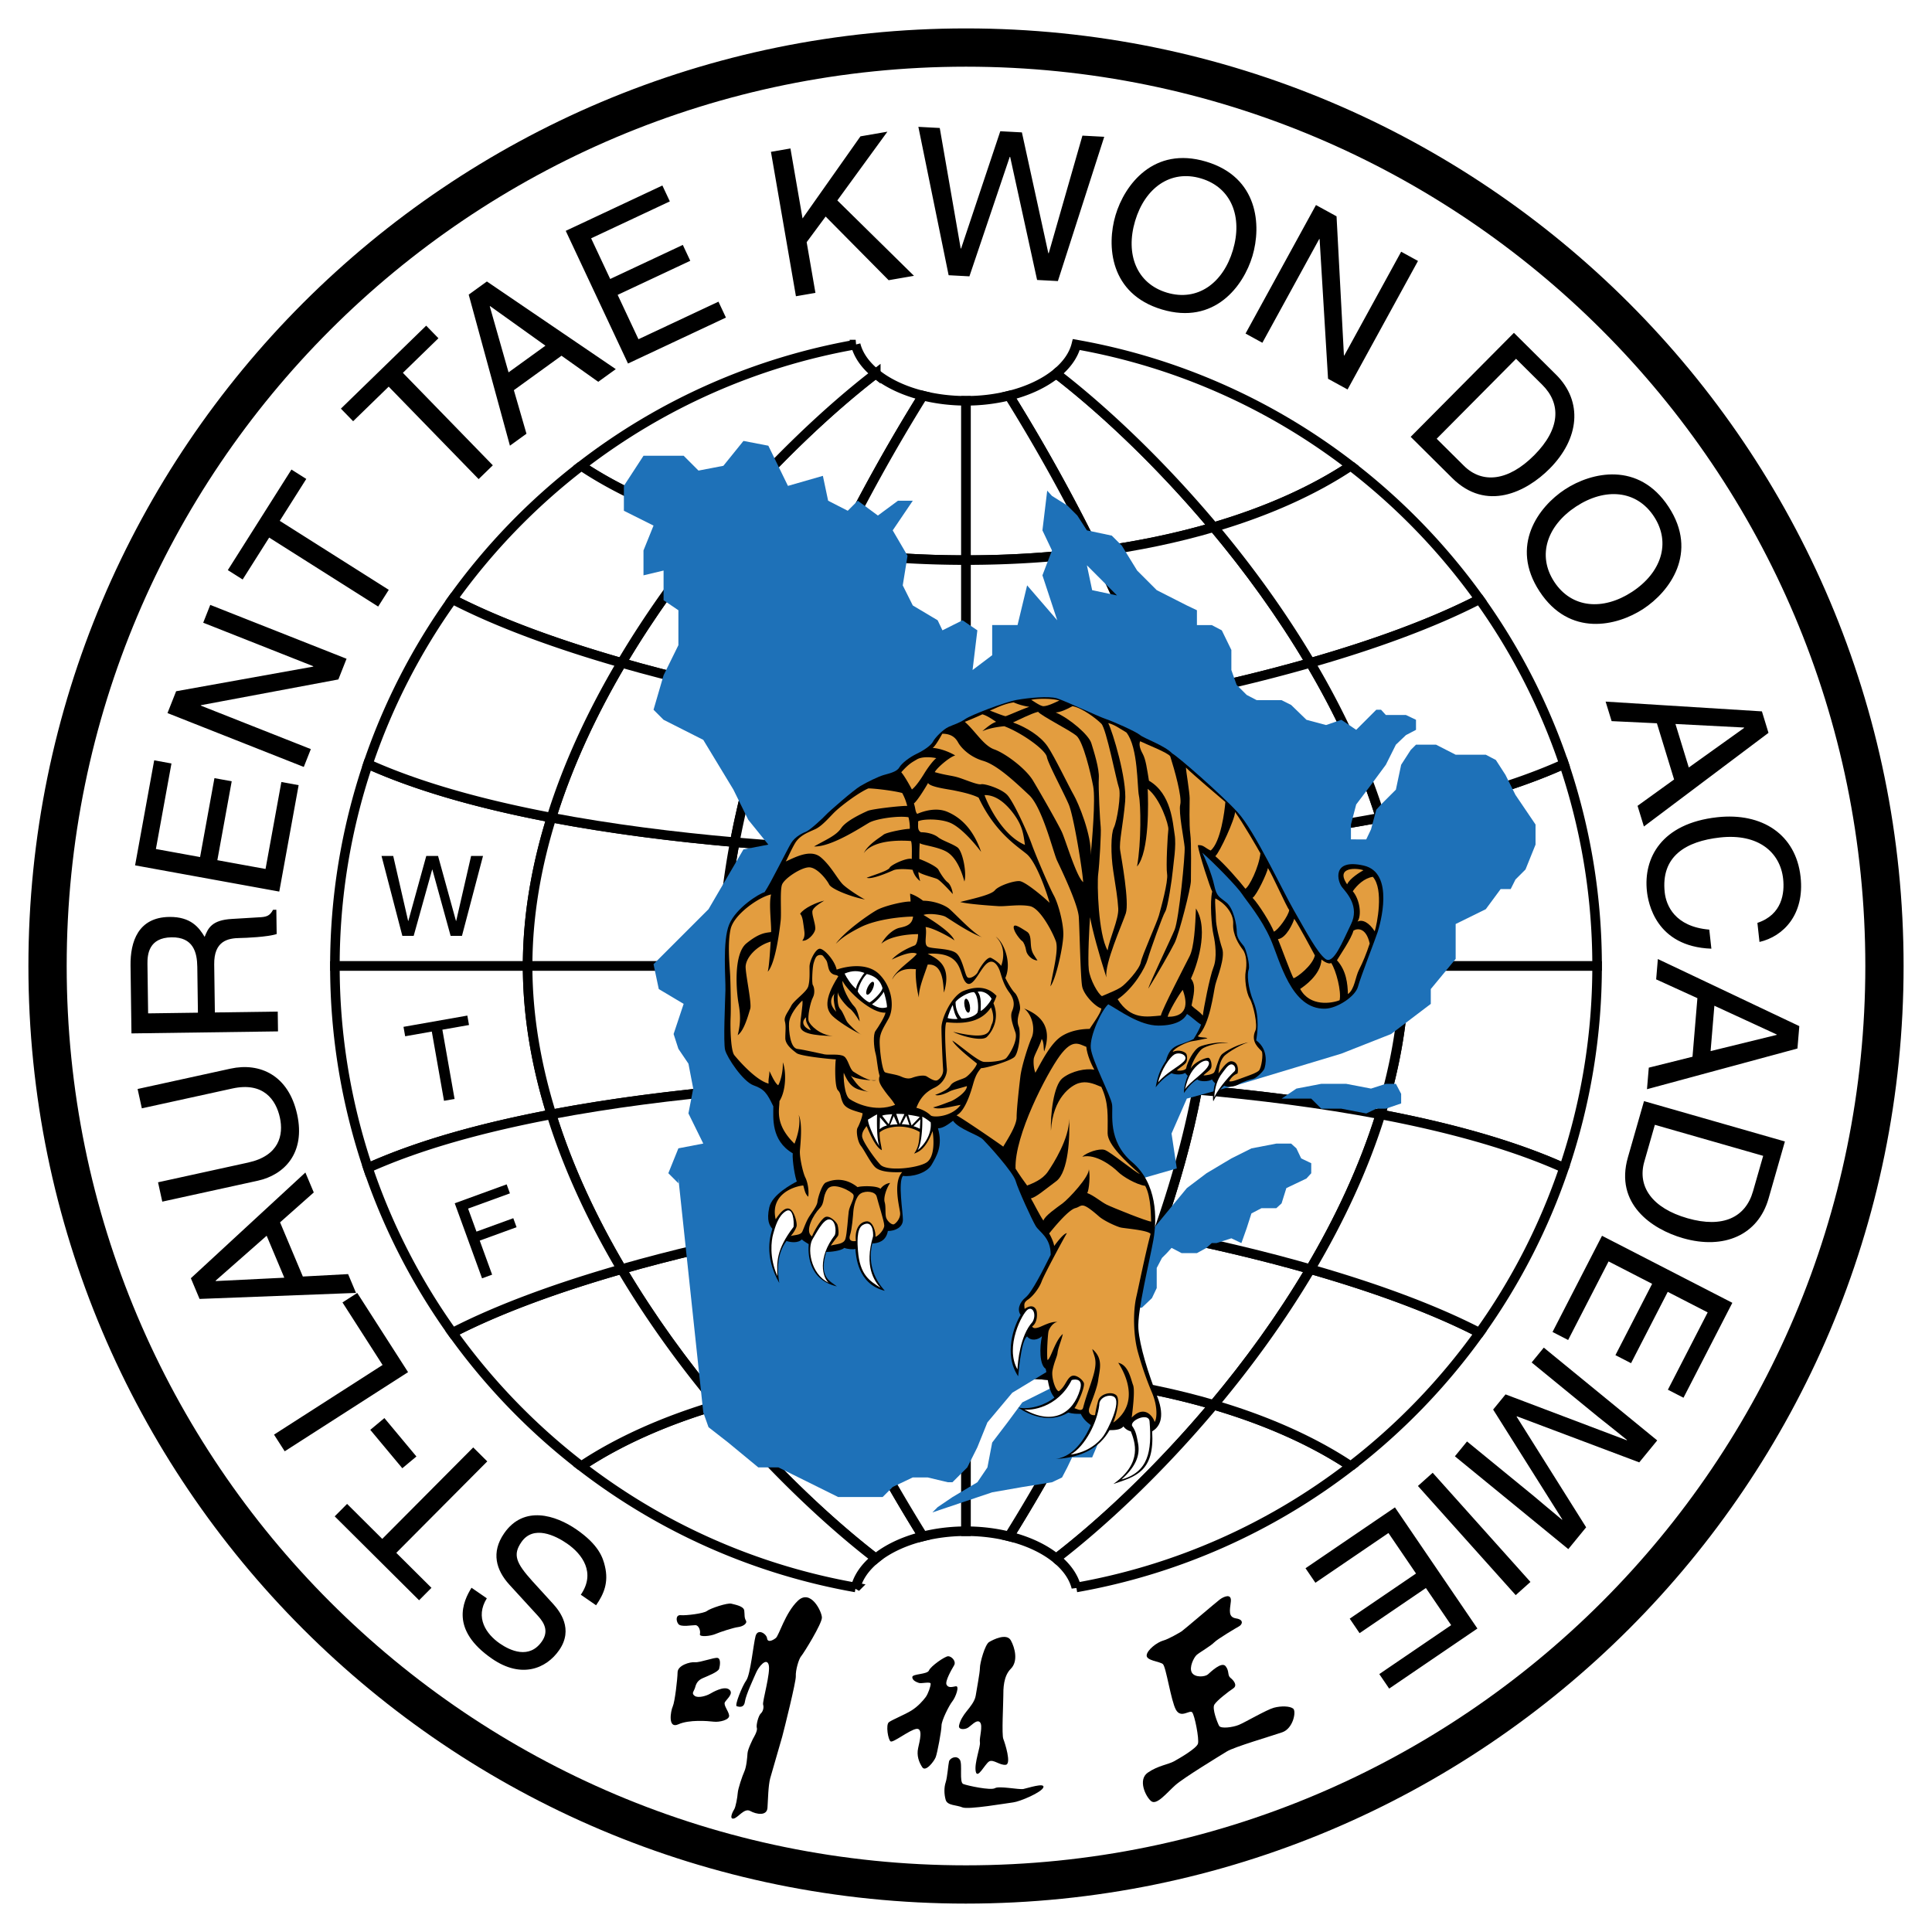 <svg xmlns="http://www.w3.org/2000/svg" width="2500" height="2500" viewBox="0 0 192.756 192.756"><path fill-rule="evenodd" clip-rule="evenodd" fill="#fff" d="M0 0h192.756v192.756H0V0z"/><path d="M96.378 186.104c49.554 0 89.726-40.172 89.726-89.726 0-49.553-40.172-89.725-89.726-89.725-49.553 0-89.725 40.172-89.725 89.725 0 49.554 40.172 89.726 89.725 89.726zm0 3.818c-51.662 0-93.543-41.882-93.543-93.544S44.717 2.835 96.378 2.835c51.661 0 93.544 41.881 93.544 93.543 0 51.662-41.883 93.544-93.544 93.544z"/><path d="M48.57 159.464c-1.2 1.918-.063 3.569 1.294 4.506 1.022.706 2.945 1.612 4.206-.214.706-1.023.216-1.855-.372-2.509l-2.892-3.159c-1.304-1.444-1.83-3.192-.511-5.104 1.966-2.849 5.158-1.809 7.22-.387 2.229 1.539 2.638 2.811 2.839 3.667.386 1.627-.107 2.772-.882 3.895l-1.525-1.052c1.504-2.18.167-4.043-1.375-5.106-1.173-.81-3.359-1.873-4.551-.147-.868 1.258-.559 2.064 1.095 3.898l2.07 2.271c.661.728 2.055 2.507.609 4.603-1.295 1.877-3.792 2.876-6.708.863-4.207-2.903-2.891-5.706-2.044-7.077l1.527 1.052zM41.812 159.659l-8.418-8.372 1.235-1.242 3.509 3.49 9.075-9.125 1.401 1.393-9.076 9.125 3.509 3.49-1.235 1.241zM38.351 141.482l3.195 3.831-1.407 1.174-3.196-3.831 1.408-1.174zM38.171 136.184l-4.002-6.24 1.474-.945 5.069 7.901-12.306 7.896-1.067-1.663 10.832-6.949zM28.364 127.476l-6.839.336-.016-.037 5.095-4.484 1.76 4.185zm-.422-5.522l3.363-2.983-.837-1.989-11.426 10.548.868 2.064 15.61-.599-.79-1.878-4.515.242-2.273-5.405zM13.728 108.649l9.27-2.03c2.924-.641 5.792.648 6.65 4.567.841 3.84-1.264 6.03-3.93 6.614l-9.528 2.088-.423-1.93 8.991-1.97c3.103-.68 3.545-2.757 3.166-4.487-.388-1.771-1.639-3.581-4.742-2.901l-9.031 1.979-.423-1.93zM14.778 101.104l-.067-4.928c-.014-.977.147-2.629 2.407-2.66 2.158-.03 2.546 1.492 2.566 2.938l.063 4.582-4.969.068zm6.659-.091l-.066-4.785c-.032-2.362 1.369-2.626 2.571-2.643.549-.007 2.768-.099 3.661-.396l-.033-2.423-.326.004c-.338.616-.642.722-1.456.753l-2.645.159c-2.036.109-2.391.949-2.725 1.789-.562-.929-1.372-2.018-3.53-1.988-3.095.042-3.897 2.457-3.864 4.859l.092 6.761 14.621-.201-.027-1.976-6.273.087zM29.795 78.335l-1.932 10.618-14.385-2.617 1.906-10.479 1.723.314-1.553 8.535 4.408.802 1.433-7.874 1.723.314-1.433 7.873 4.808.875 1.579-8.675 1.723.314zM20.274 62.129l.704-1.779 13.597 5.375-.816 2.064-13.717 2.57-.014.038 10.984 4.342-.704 1.78-13.598-5.375.862-2.178 13.671-2.456.015-.038-10.984-4.343zM22.73 56.88l6.348-10.033 1.48.936-2.646 4.182 10.876 6.882-1.057 1.669-10.875-6.882-2.646 4.182-1.48-.936zM34.011 40.77l8.51-8.278 1.222 1.255-3.547 3.45 8.973 9.226-1.415 1.377-8.974-9.225-3.547 3.45-1.222-1.255zM50.738 37.15l-1.873-6.587.033-.023 5.52 3.949-3.68 2.661zm5.283-1.659l3.666 2.602 1.75-1.265-12.859-8.745-1.815 1.313 4.113 15.07 1.65-1.193-1.257-4.344 4.752-3.438zM72.426 31.684l-9.77 4.585-6.212-13.237 9.642-4.524.744 1.585-7.853 3.685 1.903 4.056 7.245-3.399.744 1.585-7.245 3.399 2.076 4.425 7.982-3.746.744 1.586zM81.356 29.22l-1.946.336-2.493-14.407 1.946-.337 1.208 6.983 5.775-8.191 2.689-.465-4.993 6.857 7.646 7.522-2.528.438-6.286-6.352-1.893 2.559.875 5.057zM96.719 27.57l-2.074-.111-3.02-14.804 2.135.114 2.089 12.022.04.002 3.91-11.7 2.156.115 2.637 12.051.041.003 3.361-11.73 2.176.116-4.625 14.395-2.074-.111-2.688-12.278-.041-.002-4.023 11.918zM123.008 24.955c-.984 3.298-3.533 5.152-6.578 4.244-3.045-.907-4.162-3.854-3.18-7.153.982-3.298 3.531-5.151 6.576-4.244 3.045.907 4.164 3.854 3.182 7.153zm1.951.581c.9-3.025.598-7.854-4.633-9.413-5.229-1.559-8.127 2.316-9.027 5.341-.902 3.025-.6 7.854 4.631 9.413 5.23 1.559 8.127-2.316 9.029-5.341zM139.795 25.115l1.678.92-7.026 12.822-1.947-1.067-.842-13.93-.035-.019-5.676 10.358-1.679-.92 7.027-12.822 2.053 1.125.736 13.871.035.02 5.676-10.358zM151.256 35.797l2.617 2.596c1.906 1.894 1.801 4.399-.795 7.016-2.598 2.616-5.203 2.871-7.023 1.063l-2.717-2.697 7.918-7.978zm-10.512 7.786l4.148 4.117c3.412 3.386 7.406 1.384 9.717-.943 2.969-2.991 3.344-6.693.641-9.376l-4.205-4.175-10.301 10.377zM162.83 59.049c-2.881 1.885-6.023 1.655-7.764-1.003s-.691-5.632 2.188-7.516 6.023-1.655 7.764 1.003c1.738 2.658.691 5.632-2.188 7.516zm1.115 1.704c2.641-1.728 5.525-5.612 2.537-10.179s-7.703-3.477-10.344-1.748-5.527 5.612-2.537 10.179c2.989 4.566 7.704 3.476 10.344 1.748zM167.16 72.232l6.84.354.012.039-5.521 3.949-1.331-4.342zm-.135 5.537l-3.646 2.629.633 2.063 12.43-9.345-.656-2.142L160.193 70l.598 1.947 4.518.214 1.716 5.608zM175.336 92.076c2.49-.828 2.721-3.004 2.568-4.4-.291-2.632-2.469-4.543-6.293-4.121-3.422.377-5.92 1.881-5.521 5.484.141 1.275.99 3.415 4.445 3.71l.209 1.902c-5.574-.205-6.309-4.631-6.43-5.724-.363-3.299 1.426-6.774 7.012-7.39 4.475-.493 7.852 1.716 8.318 5.946.412 3.745-1.701 5.945-4.1 6.496l-.208-1.903zM171.043 100.342l6.219 2.868-.004.041-6.592 1.616.377-4.525zm-2.182 5.09l-4.361 1.088-.18 2.151 15.012-4.062.186-2.232-14.113-6.694-.17 2.029 4.115 1.876-.489 5.844zM175.912 115.319l-1.016 3.543c-.74 2.584-2.986 3.699-6.531 2.684-3.543-1.015-5.021-3.175-4.314-5.642l1.055-3.681 10.806 3.096zm-11.889-5.46l-1.609 5.618c-1.322 4.62 2.357 7.157 5.508 8.06 4.053 1.161 7.479-.294 8.527-3.955l1.631-5.697-14.057-4.026zM154.896 132.891l4.938-9.597 13.002 6.688-4.873 9.471-1.557-.801 3.969-7.714-3.984-2.049-3.661 7.116-1.558-.801 3.662-7.117-4.346-2.235-4.035 7.84-1.557-.801zM146.365 143.815l6.684 5.467c.33.271 1.738 1.477 2.795 2.34l.025-.031-6.898-10.959 1.238-1.513 12.092 4.578.027-.031c-1.041-.851-2.502-1.993-2.832-2.264l-6.684-5.468 1.213-1.481 11.316 9.259-1.793 2.19-12.209-4.596-.027.031 6.938 11.043-1.779 2.175-11.316-9.259 1.21-1.481zM141.467 148.256l1.472-1.318 9.754 10.892-1.47 1.317-9.756-10.891zM130.252 156.465l8.922-6.073 8.228 12.086-8.804 5.993-.985-1.448 7.17-4.881-2.521-3.704-6.616 4.503-.984-1.447 6.615-4.504-2.75-4.04-7.289 4.962-.986-1.447z" fill-rule="evenodd" clip-rule="evenodd"/><path d="M72.08 96.378h24.298V85.039c-6.059 0-14.313-.242-23.07-1.014-.78 4.126-1.228 8.272-1.228 12.353zM36.712 76.228a62.884 62.884 0 0 0-3.298 20.15h19.227c0-5.004.876-9.974 2.378-14.804-6.779-1.287-13.153-3.022-18.307-5.346z" fill-rule="evenodd" clip-rule="evenodd" fill="#fff" stroke="#000" stroke-width=".954" stroke-miterlimit="2.613"/><path d="M55.019 81.574c-1.502 4.83-2.378 9.8-2.378 14.804H72.08c0-4.081.448-8.227 1.228-12.353-6.042-.532-12.322-1.318-18.289-2.451zM71.665 52.596c3.631 1.068 7.579 1.897 11.779 2.455a178.098 178.098 0 0 1 8.64-15.577c-1.893-.469-3.516-1.236-4.706-2.205-4.578 3.523-10.269 8.83-15.713 15.327z" fill-rule="evenodd" clip-rule="evenodd" fill="#fff" stroke="#000" stroke-width=".954" stroke-miterlimit="2.613"/><path d="M92.083 39.474a178.098 178.098 0 0 0-8.64 15.577c4.095.543 8.427.831 12.935.831V39.988c-1.524 0-2.972-.187-4.295-.514zM87.377 37.269c-1.03-.838-1.741-1.822-2.007-2.894a62.624 62.624 0 0 0-27.379 12.103c3.734 2.486 8.365 4.557 13.673 6.118 5.445-6.497 11.136-11.804 15.713-15.327z" fill-rule="evenodd" clip-rule="evenodd" fill="#fff" stroke="#000" stroke-width=".954" stroke-miterlimit="2.613"/><path d="M62.019 66.135c5.051 1.446 10.288 2.659 15.213 3.604 1.824-5.166 3.98-10.124 6.212-14.688-4.2-.558-8.147-1.387-11.779-2.455-3.428 4.091-6.756 8.653-9.646 13.539z" fill-rule="evenodd" clip-rule="evenodd" fill="#fff" stroke="#000" stroke-width=".954" stroke-miterlimit="2.613"/><path d="M77.231 69.739c7.877 1.512 14.951 2.341 19.146 2.341V55.881c-4.507 0-8.839-.287-12.935-.831-2.231 4.565-4.387 9.523-6.211 14.689zM71.665 52.596c-5.308-1.561-9.938-3.631-13.673-6.118a63.347 63.347 0 0 0-12.848 13.309c4.704 2.428 10.646 4.564 16.875 6.348 2.89-4.886 6.218-9.448 9.646-13.539z" fill-rule="evenodd" clip-rule="evenodd" fill="#fff" stroke="#000" stroke-width=".954" stroke-miterlimit="2.613"/><path d="M55.019 81.574c5.967 1.133 12.247 1.919 18.289 2.451.914-4.836 2.285-9.644 3.924-14.287-4.925-.945-10.162-2.158-15.213-3.604-2.884 4.875-5.33 10.07-7 15.44z" fill-rule="evenodd" clip-rule="evenodd" fill="#fff" stroke="#000" stroke-width=".954" stroke-miterlimit="2.613"/><path d="M62.019 66.135c-6.229-1.784-12.171-3.92-16.875-6.348a62.781 62.781 0 0 0-8.432 16.44c5.154 2.324 11.528 4.059 18.307 5.347 1.67-5.37 4.116-10.565 7-15.439zM73.308 84.025a270.282 270.282 0 0 0 23.07 1.014V72.08c-4.195 0-11.269-.83-19.146-2.341-1.639 4.642-3.011 9.45-3.924 14.286z" fill-rule="evenodd" clip-rule="evenodd" fill="#fff" stroke="#000" stroke-width=".954" stroke-miterlimit="2.613"/><path d="M120.676 96.378H96.378V85.039c6.06 0 14.313-.242 23.069-1.014.782 4.126 1.229 8.272 1.229 12.353zM156.043 76.228a62.857 62.857 0 0 1 3.299 20.15h-19.227c0-5.004-.877-9.974-2.379-14.804 6.78-1.287 13.155-3.022 18.307-5.346z" fill-rule="evenodd" clip-rule="evenodd" fill="#fff" stroke="#000" stroke-width=".954" stroke-miterlimit="2.613"/><path d="M137.736 81.574c1.502 4.83 2.379 9.8 2.379 14.804h-19.439c0-4.081-.447-8.227-1.229-12.353 6.043-.532 12.323-1.318 18.289-2.451zM121.092 52.596c-3.631 1.068-7.58 1.897-11.779 2.455a177.298 177.298 0 0 0-8.641-15.577c1.893-.469 3.516-1.236 4.707-2.205 4.576 3.523 10.267 8.83 15.713 15.327z" fill-rule="evenodd" clip-rule="evenodd" fill="#fff" stroke="#000" stroke-width=".954" stroke-miterlimit="2.613"/><path d="M100.672 39.474a177.82 177.82 0 0 1 8.641 15.577 98.614 98.614 0 0 1-12.935.831V39.988a17.93 17.93 0 0 0 4.294-.514zM105.379 37.269c1.029-.838 1.74-1.822 2.006-2.894a62.624 62.624 0 0 1 27.379 12.103c-3.734 2.486-8.365 4.557-13.672 6.118-5.446-6.497-11.137-11.804-15.713-15.327z" fill-rule="evenodd" clip-rule="evenodd" fill="#fff" stroke="#000" stroke-width=".954" stroke-miterlimit="2.613"/><path d="M130.736 66.135c-5.051 1.446-10.287 2.659-15.211 3.604-1.824-5.166-3.98-10.124-6.213-14.688 4.199-.558 8.148-1.387 11.779-2.455 3.429 4.091 6.757 8.653 9.645 13.539z" fill-rule="evenodd" clip-rule="evenodd" fill="#fff" stroke="#000" stroke-width=".954" stroke-miterlimit="2.613"/><path d="M115.525 69.739c-7.879 1.512-14.953 2.341-19.147 2.341V55.881c4.507 0 8.839-.287 12.935-.831 2.232 4.565 4.388 9.523 6.212 14.689zM121.092 52.596c5.307-1.561 9.938-3.631 13.672-6.118a63.347 63.347 0 0 1 12.848 13.309c-4.703 2.428-10.645 4.564-16.875 6.348-2.889-4.886-6.217-9.448-9.645-13.539zM137.736 81.574c-5.967 1.133-12.246 1.919-18.289 2.451-.912-4.836-2.283-9.644-3.922-14.287 4.924-.945 10.16-2.158 15.211-3.604 2.885 4.875 5.33 10.07 7 15.44z" fill-rule="evenodd" clip-rule="evenodd" fill="#fff" stroke="#000" stroke-width=".954" stroke-miterlimit="2.613"/><path d="M130.736 66.135c6.23-1.784 12.172-3.92 16.875-6.348a62.75 62.75 0 0 1 8.432 16.44c-5.152 2.324-11.527 4.059-18.307 5.347-1.67-5.37-4.115-10.565-7-15.439zM119.447 84.025a270.244 270.244 0 0 1-23.069 1.014V72.08c4.194 0 11.269-.83 19.147-2.341 1.639 4.642 3.01 9.45 3.922 14.286zM72.08 96.378h24.298v11.339c-6.059 0-14.313.242-23.07 1.014-.78-4.127-1.228-8.272-1.228-12.353zM36.712 116.529a62.89 62.89 0 0 1-3.298-20.151h19.227c0 5.004.876 9.975 2.378 14.805-6.779 1.287-13.153 3.021-18.307 5.346z" fill-rule="evenodd" clip-rule="evenodd" fill="#fff" stroke="#000" stroke-width=".954" stroke-miterlimit="2.613"/><path d="M55.019 111.183c-1.502-4.83-2.378-9.801-2.378-14.805H72.08c0 4.081.448 8.227 1.228 12.353-6.042.532-12.322 1.318-18.289 2.452zM71.665 140.16c3.631-1.067 7.579-1.896 11.779-2.455a178.277 178.277 0 0 0 8.64 15.578c-1.893.469-3.516 1.236-4.706 2.205-4.578-3.524-10.269-8.83-15.713-15.328z" fill-rule="evenodd" clip-rule="evenodd" fill="#fff" stroke="#000" stroke-width=".954" stroke-miterlimit="2.613"/><path d="M92.083 153.283a178.277 178.277 0 0 1-8.64-15.578 98.595 98.595 0 0 1 12.935-.83v15.894c-1.524 0-2.972.186-4.295.514zM87.377 155.488c-1.03.838-1.741 1.821-2.007 2.893a62.612 62.612 0 0 1-27.379-12.103c3.734-2.486 8.365-4.558 13.673-6.118 5.445 6.498 11.136 11.804 15.713 15.328z" fill-rule="evenodd" clip-rule="evenodd" fill="#fff" stroke="#000" stroke-width=".954" stroke-miterlimit="2.613"/><path d="M62.019 126.622c5.051-1.446 10.288-2.659 15.213-3.604 1.824 5.165 3.98 10.123 6.212 14.688-4.2.559-8.147 1.388-11.779 2.455-3.428-4.092-6.756-8.654-9.646-13.539z" fill-rule="evenodd" clip-rule="evenodd" fill="#fff" stroke="#000" stroke-width=".954" stroke-miterlimit="2.613"/><path d="M77.231 123.018c7.877-1.512 14.951-2.341 19.146-2.341v16.198c-4.507 0-8.839.287-12.935.83-2.231-4.564-4.387-9.522-6.211-14.687zM71.665 140.16c-5.308 1.561-9.938 3.632-13.673 6.118a63.347 63.347 0 0 1-12.848-13.309c4.704-2.428 10.646-4.564 16.875-6.348 2.89 4.886 6.218 9.448 9.646 13.539z" fill-rule="evenodd" clip-rule="evenodd" fill="#fff" stroke="#000" stroke-width=".954" stroke-miterlimit="2.613"/><path d="M55.019 111.183c5.967-1.134 12.247-1.92 18.289-2.452.914 4.837 2.285 9.645 3.924 14.287-4.925.945-10.162 2.158-15.213 3.604-2.884-4.875-5.33-10.069-7-15.439z" fill-rule="evenodd" clip-rule="evenodd" fill="#fff" stroke="#000" stroke-width=".954" stroke-miterlimit="2.613"/><path d="M62.019 126.622c-6.229 1.783-12.171 3.92-16.875 6.348a62.812 62.812 0 0 1-8.432-16.44c5.154-2.325 11.528-4.06 18.307-5.347 1.67 5.37 4.116 10.564 7 15.439zM73.308 108.73a270.696 270.696 0 0 1 23.07-1.014v12.96c-4.195 0-11.269.829-19.146 2.341-1.639-4.642-3.011-9.45-3.924-14.287z" fill-rule="evenodd" clip-rule="evenodd" fill="#fff" stroke="#000" stroke-width=".954" stroke-miterlimit="2.613"/><path d="M120.676 96.378H96.378v11.339c6.06 0 14.313.242 23.069 1.014.782-4.127 1.229-8.272 1.229-12.353zM156.043 116.529a62.863 62.863 0 0 0 3.299-20.151h-19.227c0 5.004-.877 9.975-2.379 14.805 6.78 1.287 13.155 3.021 18.307 5.346z" fill-rule="evenodd" clip-rule="evenodd" fill="#fff" stroke="#000" stroke-width=".954" stroke-miterlimit="2.613"/><path d="M137.736 111.183c1.502-4.83 2.379-9.801 2.379-14.805h-19.439c0 4.081-.447 8.227-1.229 12.353 6.043.532 12.323 1.318 18.289 2.452zM121.092 140.16c-3.631-1.067-7.58-1.896-11.779-2.455a177.475 177.475 0 0 1-8.641 15.578c1.893.469 3.516 1.236 4.707 2.205 4.576-3.524 10.267-8.83 15.713-15.328z" fill-rule="evenodd" clip-rule="evenodd" fill="#fff" stroke="#000" stroke-width=".954" stroke-miterlimit="2.613"/><path d="M100.672 153.283a177.999 177.999 0 0 0 8.641-15.578 98.618 98.618 0 0 0-12.935-.83v15.894c1.524 0 2.972.186 4.294.514zM105.379 155.488c1.029.838 1.74 1.821 2.006 2.893a62.612 62.612 0 0 0 27.379-12.103c-3.734-2.486-8.365-4.558-13.672-6.118-5.446 6.498-11.137 11.804-15.713 15.328z" fill-rule="evenodd" clip-rule="evenodd" fill="#fff" stroke="#000" stroke-width=".954" stroke-miterlimit="2.613"/><path d="M130.736 126.622c-5.051-1.446-10.287-2.659-15.211-3.604-1.824 5.165-3.98 10.123-6.213 14.688 4.199.559 8.148 1.388 11.779 2.455 3.429-4.092 6.757-8.654 9.645-13.539z" fill-rule="evenodd" clip-rule="evenodd" fill="#fff" stroke="#000" stroke-width=".954" stroke-miterlimit="2.613"/><path d="M115.525 123.018c-7.879-1.512-14.953-2.341-19.147-2.341v16.198c4.507 0 8.839.287 12.935.83 2.232-4.564 4.388-9.522 6.212-14.687zM121.092 140.16c5.307 1.561 9.938 3.632 13.672 6.118a63.347 63.347 0 0 0 12.848-13.309c-4.703-2.428-10.645-4.564-16.875-6.348-2.889 4.886-6.217 9.448-9.645 13.539z" fill-rule="evenodd" clip-rule="evenodd" fill="#fff" stroke="#000" stroke-width=".954" stroke-miterlimit="2.613"/><path d="M137.736 111.183c-5.967-1.134-12.246-1.92-18.289-2.452-.912 4.837-2.283 9.645-3.922 14.287 4.924.945 10.16 2.158 15.211 3.604 2.885-4.875 5.33-10.069 7-15.439z" fill-rule="evenodd" clip-rule="evenodd" fill="#fff" stroke="#000" stroke-width=".954" stroke-miterlimit="2.613"/><path d="M130.736 126.622c6.23 1.783 12.172 3.92 16.875 6.348a62.782 62.782 0 0 0 8.432-16.44c-5.152-2.325-11.527-4.06-18.307-5.347-1.67 5.37-4.115 10.564-7 15.439zM119.447 108.73a270.657 270.657 0 0 0-23.069-1.014v12.96c4.194 0 11.269.829 19.147 2.341 1.639-4.642 3.01-9.45 3.922-14.287z" fill-rule="evenodd" clip-rule="evenodd" fill="#fff" stroke="#000" stroke-width=".954" stroke-miterlimit="2.613"/><path fill-rule="evenodd" clip-rule="evenodd" d="M41.274 93.369h-1.132l-2.076-7.968h1.166l1.487 6.48h.022l1.788-6.48h1.177l1.787 6.48h.022l1.487-6.48h1.188l-2.098 7.968h-1.133l-1.82-6.609h-.022l-1.843 6.609zM40.257 102.448l6.37-1.123.166.941-2.658.467 1.218 6.909-1.054.185-1.218-6.907-2.658.469-.166-.941zM49.1 127.173l-1.006.366-2.725-7.488 5.18-1.887.327.898-4.175 1.519.836 2.297 3.674-1.338.326.898-3.674 1.337 1.237 3.398z"/><path fill-rule="evenodd" clip-rule="evenodd" fill="#1e71b8" d="M112.926 130.467h1.002l1.002-.955.476-1.002v-2.004l.526-1.003.478-.478.477-.524 1.002.524H119.416l.955-.524.524-.478h.478l1.479-.476 1.002.476.525-1.479.476-1.48 1.004-.524h1.479l.525-.478.477-1.526 2.004-.955.478-.524v-1.003l-1.002-.477-.478-1.003-.526-.476h-1.478l-2.483.476-2.003 1.003-2.481 1.48-1.957 1.479-2.482 3.007-2.004 2.48-2.483 2.483-1.002 3.961-1.002 3.006-1.002 2.004-1.478 1.957-2.006 1.002-2.957 1.48-1.48 2.004-1.528 2.004-.476 2.482-1.002 1.48-2.482 1.479-1.48 1.002-.525.526 5.965-2.005 3.008-.526 2.957-.476 1.004-.478.523-1.002.479-1.003h2.004l1.478-3.483v-1.002l-1.002-1.48v-1.479l1.002-2.005 1.002-2.958 1.481-2.529zM127.863 109.611l1.479-1.002 2.482-.476h2.481l2.482.476 1.479-.476h1.002l.525 1.001v.955l-1.527.524h-.954l-1.001.478-2.483-.478h-2.004l-1.002-1.002h-2.959z"/><path d="M152.201 80.787l-1.002-1.479-1.002-2.004-.955-1.479-1.002-.525H145.234l-1.957-1.002h-2.004l-.525.524-.955 1.48-.525 2.481-1.479 1.479-.477.525-.525 1.957-.477 1.002H134.783v-1.48l.525-2.004 1.479-1.957 1.479-2.004 1.002-2.004 1.004-.955 1.002-.525v-1.002l-1.002-.478h-2.006l-.477-.525h-.477l-.525.525-1.479 1.479-1.48-1.002-1.527.524-1.957-.524-1.527-1.479-.953-.478h-2.482l-1.002-.524-1.002-1.003-.525-1.479v-2.004l-.955-1.957-1.002-.525h-1.479v-1.48l-1.002-.478-3.008-1.527-1.955-1.957-1.527-2.481-1.002-1.002-2.482-.525-.955-1.479-1.002-1.002-1.527-.955-.477-.525-.477 3.961.953 2.004-.953 2.481 1.479 4.486-3.006-3.484-.955 3.961H98.99v3.007l-1.957 1.479.479-3.961-1.48-1.002-2.004 1.002-.477-1.002-2.481-1.479-1.002-2.004.477-2.958-1.479-2.529 2.004-2.959h-1.479l-2.004 1.479-2.005-1.479-1.002 1.002-1.957-1.002-.524-2.481-3.484 1.002-1.957-4.009-2.482-.477-2.004 2.482-2.481.477-1.479-1.479h-4.009l-1.957 3.006v2.482l2.958 1.479-1.002 2.481v2.481l2.004-.477v2.959l1.479 1.002v3.484l-1.479 3.006-1.002 3.436 1.002 1.002 3.961 2.004 3.006 4.963 1.48 3.006 2.004 2.481-2.482.478-3.484 5.965-3.006 3.006-2.482 2.481.525 2.481 2.481 1.479-1.002 3.007.478 1.479 1.002 1.479.477 2.481-.477 2.481 1.479 3.007-2.482.477-1.002 2.482 1.002 1.002v-.478l2.482 23.337.524 1.479 1.957 1.527 3.006 2.482h2.005l5.966 2.959h4.438l1.002-1.003 2.004-.954h1.479l2.004.478h.478l1.479-1.479 1.003-2.005 1.002-2.481 2.48-2.959 4.965-3.007 1.525-3.483 1.48-1.479 1.479-7.444 3.484-5.966 3.484-1.002-.525-3.483 1.527-3.484 5.439-1.479 9.975-3.007 4.963-1.957 3.961-3.007v-1.479l2.482-3.006v-3.484l3.006-1.479 1.48-2.004h1.002l.477-.954 1.002-1.002 1.002-2.482v-2.004l-1-1.476zm-40.756-21.38l-2.48-.525-.525-2.482 3.005 3.007z" fill-rule="evenodd" clip-rule="evenodd" fill="#1e71b8"/><path d="M88.584 122.816c.75 0 1.5-.375 1.5-1.125 0-.749-.5-3.748 0-4.373.875.125 2.374-.25 2.874-1.125s1.125-1.874.625-3.624c.5 0 1-.374 1.5-.749.625.874 2.5 1.374 2.998 1.874.5.5 3 3.249 3.25 4.124.25.874 1.625 3.873 2 4.498s1.498 1.125 1.498 2.874c-.75 1.5-1.873 3.749-2.498 4.249s-.875 1.25-.5 1.749c-.625 1-1.75 3.874-.25 6.123.143-1.355.365-3.585.893-3.979.375.5 1.107.355 1.482-.02-.25 1.125-.25 2.875.373 3.25.25 1.124.25 2.124.875 2.874-.75.624-2.248 1.249-3.623.999 1.125.75 3.123 1.625 4.998.5.5.125.75.125 1.25.125.25.5.5.75 1 1.125-.375.874-1.5 3.124-3.5 3.374 2.625-.125 4.375-1.125 5.373-2.874.375 0 1.125 0 1.375-.375 0 0 .25.375.75.499.375 1 1.25 3.125-1.75 5.249 2.25-.75 4.125-1.25 3.875-5.249.625-.374 1.375-1.249.5-3.498s-1.75-4.999-1.875-6.748 1.125-6.748 1.5-8.872c.375-2.125.375-5.623-2.125-7.748-2.498-2.124-1.875-4.873-2-5.748s-1.998-4.374-2.123-5.623c-.125-1.25 1.123-3.874 1.748-4.374 1.125.625 3.125 2.125 5 2.125 1.873 0 2.6-.659 2.85-1.158.381.216.906.749 1.406 1.062-.156.438-.438.938-.75 1.438-1.5.75-2.266.427-2.766 2.177-.461.685-.797 1.385-1.016 2.634.656-.812 1.117-1.127 1.578-1.405.406.187 1.141.156 1.359-.031 0 0 .172.208.266.302-.156.312-.406 1.146-.375 1.708.438-.688 1.051-1.229 1.332-1.354.281.25 1.15.218 1.463 0 .062.124.188.28.312.374-.125.344-.281 1.406-.188 1.812.219-.438.625-1.219 1.094-1.562.375.188 1.094.094 1.469-.156s1.156-.468 1.438-.53 1-.75 1.094-1c.092-.25.529-1.843-.812-2.843.094-.562.375-2.281-.25-3.812s-.656-2.843-.5-3.249-.25-1.999-.469-2.312-.719-.75-.719-1.437-.312-2.343-1.031-2.937c-.719-.593-.969-.562-1.219-1.718-.248-1.156-.969-2.843-1.186-3.249 1.154 1 3.498 3.405 3.967 4.124.469.718 1.906 2.374 2.842 4.499.938 2.124 2.031 7.02 5.438 6.935 1.248-.031 3.029-1.25 3.279-2.187.25-.938 1.75-4.78 1.969-5.467s1.748-5.905-1.391-6.623c-3.229-.739-2.641 1.593-2.141 2.187.5.593 1.719 1.937.875 3.655-.844 1.718-1.75 4.092-2.561 3.468-.812-.625-1.906-2.687-3.125-4.812-1.219-2.124-3.936-7.966-5.623-9.809-1.688-1.844-6.029-5.624-6.529-5.874-.781-.812-2.812-1.499-3.219-1.843-.404-.344-2.654-1.344-3.404-1.594s-4.061-1.812-4.873-2.062-2.812-.062-4.031.156c-1.217.219-4.529 1.499-5.122 1.905-.594.406-1.093.531-1.656.781s-1.375 1.094-1.562 1.468c-.188.375-.906.875-1.625 1.218s-1.5.938-1.75 1.375c-.25.438-1.031.594-1.562.75-.531.156-1.625.687-2.312 1.093-.688.406-3.155 2.562-3.437 2.874-.281.312-1.562 1.5-1.937 1.656-.375.156-1.125.5-1.531 1.156s-2.031 3.999-2.655 4.904c-.562.157-2.843 1.562-3.53 3.218-.688 1.655-.344 5.373-.375 6.561-.032 1.187-.219 5.217-.032 5.967.188.749 1.781 3.154 2.843 3.529s1.344.781 1.968 2.094c0 1.124-.25 3.405 1.937 4.686-.062.781.25 2.468.406 2.812-.406.219-2.468 1.281-2.75 2.593-.281 1.312.031 1.812.312 2.125-.156.531-.906 2.624.688 5.404-.157-.938-.344-2.78.718-4.186.375.124 1.125.249 1.531-.156.187.187.562.375.687.468-.062.812-.125 3.53 2.812 4.218-.718-.562-1.812-.906-1.062-3.437.438 0 1.437-.094 1.812-.406.281.125.938.188 1.094.094.062.594.156 3.499 2.937 4.187-.812-.906-1.781-2.468-1.25-4.718.596-.03 1.363-.213 1.557-1.247z" fill-rule="evenodd" clip-rule="evenodd"/><path d="M88.013 111.318l.656.843.344-1c-.125.031-.781.031-1 .157zM89.419 111.131c.156 0 .688 0 .812.03l-.468 1-.344-1.03zM90.606 111.225c.156 0 1.031.156 1.156.218l-.812.844-.344-1.062zM91.137 112.364l.688-.688-.047.938c-.125-.062-.485-.218-.641-.25zM90.731 112.239l-.313-.921-.453.843c.157 0 .61.047.766.078zM88.794 112.255l.375-.905.375.827c-.156 0-.593.015-.75.078zM88.498 112.286l-.703-.812-.031 1.188c.23-.199.437-.298.734-.376zM92.012 111.411c.031.281.031 2.655-.469 3.343.593-.438 1.437-1.53 1.312-2.78-.187-.157-.562-.438-.843-.563zM87.513 111.192c-.031.312-.062 2.718.25 3.187-.469-.655-1.218-2.312-1.156-2.687.219-.092.687-.437.906-.5zM85.577 98.916c.188.405.906 1.03 1.187 1.093.438-.25 1.25-1.062 1.281-1.438-.188-.593-.531-1.14-1.562-1.39-.469.438-.828 1.251-.906 1.735zM95.339 99.962c.312-.421 1.343-1.016 1.843-.969.422.359.484 1.734.328 2.047-.312.437-1.28.624-1.593.562a2.49 2.49 0 0 1-.578-1.64z" fill-rule="evenodd" clip-rule="evenodd" fill="#fff"/><path d="M86.5 99.232c.132.064.378-.168.55-.518.172-.351.206-.688.074-.752-.132-.064-.377.168-.55.518-.171.351-.204.688-.074.752zM96.625 101.031c.144-.026.202-.359.131-.743s-.246-.673-.39-.646c-.144.027-.203.36-.131.744.071.384.246.673.39.645z" fill-rule="evenodd" clip-rule="evenodd"/><path d="M85.405 98.65c.016-.406.656-1.391.843-1.578-.562-.219-1.187-.281-1.984.062.219.438.641 1.11 1.141 1.516zM86.998 100.196c.522-.349 1.031-.953 1.171-1.25.125.345.328 1.141.328 1.547-.546.172-.999.016-1.499-.297zM94.542 101.571c.031-.22.391-1.141.516-1.297.062.469.265 1.125.484 1.374-.25.063-.843-.015-1-.077zM97.541 98.946c.547-.125 1.125.234 1.391.703-.156.375-.781 1.094-1.094 1.219 0-.469.125-1.422-.297-1.922zM77.558 127.312c-.037-1.372-.153-2.596 1.614-4.904.062-.5-.031-2.031-.781-1.562-.75.469-1.041 1.521-1.25 2.26-.184.657-.416 2.332.417 4.206zM82.681 127.979c-.593-.468-1.166-2.446.615-4.758.156-.438.062-1.531-.562-1.562-.625-.031-1.374 1.535-1.625 1.906-.593.873-.302 3.508 1.572 4.414zM87.846 128.479c-.588-.634-1.649-2.099-.739-5.134.031-.344-.03-1.697-1.031-1.125-.656.375-.524 1.952-.479 2.551.188 2.479 1.208 3.041 2.249 3.708zM101.51 136.622c.041-.708.25-3.353 1.498-4.728.416-.666.084-1.583-.457-1.25-.543.335-2.334 3.729-1.041 5.978zM102.195 140.621c.543.125 3.312-.104 4.729-2.937.5-.125 1.129-.054.832.958-.686 2.354-2.686 3.604-5.561 1.979zM106.82 145.119c1.457-.832 2.645-3.228 2.854-4.936-.043-.75.957-1.125 1.457-.833.82.479-.625 3.332-1.041 3.915-.463.648-1.563 1.647-3.27 1.854zM111.881 147.619c1.32-1.188 1.906-2.308 1.666-3.604-.166-.896-.229-1.229-.604-1.77-.168-.584 1.674-1.334 1.748-.438.25 3.001-.125 5.062-2.81 5.812zM115.547 107.985c.332-1.333 1.182-2.511 1.604-2.77.541-.333 1.518.104.957.687-.501.522-1.77 1.125-2.561 2.083zM118.232 108.673c.291-1.333.771-2.062 1.459-2.583.586-.444 1.07-.292.895.167-.272.708-1.895 1.666-2.354 2.416zM121.148 109.485c.041-.979.32-1.826.791-2.416.25-.312.584-.896.938-.875s.479.541.271.708c-.209.167-1.5 1.5-2 2.583z" fill-rule="evenodd" clip-rule="evenodd" fill="#fff"/><path d="M86.451 112.349c.125.188.781 2.062 1.531 2.405-.062-.531-.25-1.093-.219-1.78.844-.703 2.718-.812 3.999-.031-.062 1.062-.125 1.53-.562 2.155.406-.156 1.156-.406 1.843-2.249.125.75.25 2.562-.593 3.124-.844.562-3.968.938-4.624.219s-1.781-2.343-1.812-2.812.281-.781.437-1.031zM115.191 141.871c-.031-.281-.875-1.875-2.279-.438.062-.531.354-2.687.135-3.249s-.447-2-1.479-2.218c.469.718 2.373 3.936-.5 5.967.219-.5.781-2.344.281-2.75-.5-.405-1.594-.094-1.781.562s-.281 1.188-.312 1.438c-.375.062-.76-.154-.562-.75.188-.562.775-1.943.875-2.749.125-1 .562-2.124-.594-3.093.197.822.598 1.094.031 2.905-.312 1-.686 1.937-.938 2.937-.113.455-.623.125-.873.062.312-.375 1.092-2.155.936-2.53s-.873-.938-1.311-.625-.562 1.031-1.188 1.468c-.344-.094-.75-1.385-.625-2.062.156-.843.459-1.388.5-1.749.062-.562.375-1.188.531-1.906-.781.656-1.219 2.531-1.531 2.594-.094-.625.031-2.469.094-2.812.062-.345.5-.969.906-.969-.594-.125-1.562.438-1.875.53-.312.094-.531.126-.656-.093.531-.365.518-1.227.447-1.531-.061-.271-.375-.791-1.197-.219-.031-.406-.125-.624.344-.937s1.104-1.115 1.355-1.803c.248-.687 2.363-4.602 2.52-4.82-.375.031-1.146 1.124-1.271 1.28-.041-.375-.375-1.062-.5-1.249.406-.5 1.896-2.344 2.615-2.53.717-.188.525-.774 2.373.843.5.438 1.75 1 2.156 1.094s2.697.26 2.979.635c-.551 2.069-1.207 5.351-1.416 6.238-.375 1.593-.281 3.967.125 5.467a33.037 33.037 0 0 0 1.449 4.186c.549 1.314.492 2.558.236 2.876z" fill-rule="evenodd" clip-rule="evenodd" fill="#e39d3f"/><path d="M104.102 121.783c.125-.469 1.312-1.281 1.906-1.718.594-.438 2.717-2.687 2.623-3.437.156.594.031 2.093-.156 2.405.625.219 1.375.875 1.938 1.155.562.281 4.062 1.688 4.436 1.688-.031-.311.031-2.437-.594-3.562-.873-.125-2.217-.906-2.717-1.405-.5-.5-2.188-1.844-3.562-1.5.469-.438 1.656-.844 2.219-.688s3.094 2.281 3.529 2.406c-1.342-1.188-3.217-2.909-3.217-4.062 0-1.749.125-2.999-.625-4.624-.875-.375-1.5-.593-2.25-.375-.748.219-2.592 1.438-2.779 4.749-.062-1.562.25-4.53 1.156-5.248.906-.719 2.33-1 3.174-.844-.312-.531-.738-1.53-.801-2.28-.75-.281-1.373-.844-2.654.905-1.281 1.75-4.531 7.936-4.406 11.247.281.469.938 1.405 1.156 1.687.531-.219 1.5-.562 2.062-1.374.562-.812 2.156-3.343 2.125-5.28.094 1.75-.062 5.312-1.281 6.217-1.219.906-2 1.594-2.531 1.719.28.47.842 1.625 1.249 2.219zM81.015 123.355c.125-.375.833-1.666 1.291-1.916.458-.25 1.167.5 1.25.75.083.25.167.958.042 1.125-.125.166-.583.749-.708.957.583-.166 1.291-.124 1.458-.666.167-.541.25-2.166.333-2.749.083-.583.625-1.333.458-1.666-.167-.333-2.041-1.333-2.583-.542-.542.792-.208 1.333-.792 1.917-.582.582-1.54 2.29-.749 2.79zM85.389 123.814c-.208.041-.792.083-.583-.584.208-.666.292-1.874.333-2.374s.25-1.499.75-1.791c.5-.292 1.458-.208 1.583.333s.75 2.458.75 2.874c0 .417-.583 1.042-.875 1.125.042-.458-.25-1.625-.917-1.541-.666.083-1.166.749-1.041 1.958zM84.181 107.027c-.042.375.042 2.249.583 2.624s2.499 1.375 4.541.583c-.375-.624-.583-.749-1-1.332-.417-.584-.75-1.042-.542-1.542-.25-.874-.25-1.708-.417-2.291s-.25-1.874 0-2.207.958-1.458 1-1.833c-1.333.125-3.749-2.083-4.29-3.166-.083.625.683 2.059 1.208 2.583.25.25.5 1.166.5 1.458-.375-.625-.75-1.125-1-1.291-.25-.167-1.208-1.208-1.166-1.667-.083.875 0 1.5.25 1.75s.5 1 .666 1.249c.167.25 1.042 1.125 1.458 1.292-1.083-.5-2.478-1.437-2.916-1.875-.583-.583-.958-1.541.583-3.957-.208-.208-.417-.042-.75-.375s-.25-.999-.5-1.291c-.25-.292-.25-.5-.625-.458s-.458.417-.583.791c-.125.375-.208 2.041-.083 2.208.125.167.25.791 0 1.249-.25.459-.542 1.917-.417 2.333.125.417 1.125 1.417 2.416 1.5-1.875-.042-3.249-.25-3.249-1 0-.802.289-2.139.208-2.541-.5.458-1.292 1.458-1.333 2.249-.041.792.125 2.5.833 2.583.708.083 2.25.458 2.708.542.458.083 1.541-.084 1.958.207.417.292.542 1.292.958 1.542s1.625 1.041 2.25.833c-1.083.041-2.416-.208-2.583-.5.5.667.958 1.541 2.041 1.708-1.332-.292-1.999-.25-2.707-1.958z" fill-rule="evenodd" clip-rule="evenodd" fill="#e39d3f"/><path d="M80.422 101.492c-.74.656.171 1.234.468 1.287-.166-.375-.562-.756-.468-1.287zM83.432 100.946c-.125-.292-.375-1.458-.167-1.833-.5.583-.458 1.208.167 1.833z" fill-rule="evenodd" clip-rule="evenodd" fill="#e39d3f"/><path d="M107.965 98.405c-.166-.875-.25-5.623-.334-6.915-.082-1.292-1.789-4.832-2.164-5.623s-1.459-5.29-2.791-6.54c-1.334-1.249-3.166-2.999-4.582-3.416-1.417-.416-2.25-1.374-2.5-1.833-.25-.458-.667-.874-1.583-.874-.25.458-.708 1.25-.958 1.416.667.042 1.541.333 2.249.75-.583.166-1.833 1.249-2.041 1.666 1.167.333 1.708.333 2.375.542.667.208 1.915.75 2.249.667.334-.083 1.957.416 2.582 1.041s2.041 3.749 2.459 4.916c.416 1.167 1.791 4.374 2.207 5.123s.957 2.666.957 3.874c0 1.208-.748 4.54-1.291 5.207.293-1.625.834-3.666.543-4.499-.293-.833-1.543-3.291-2.584-3.499s-2.416.042-3.123 0c-.709-.042-3.125-.208-3.833-.417 1.292-.333 3.083-.708 3.458-1.166.375-.458 1.875-.958 2.457-.917.584.042 2.5 1.666 3 2.166-.293-1.083-1.334-4.082-2.291-4.873-.959-.792-3.166-2.166-4.791-5.624-.75-.375-1.833-.583-2.416-.708s-2.416-.333-2.624-.75c-.333.583-1.083 1.791-1.416 2.041.167.458.125.833.333 1.041.667-.292 1.916-.666 2.999-.208s2.499 1.458 3.374 3.999c-.75-1-2.083-2.5-3.124-2.916-1.042-.417-2.749-.375-3.166-.125.042.333-.125.875.292 1.083.583 0 1.291.167 1.708.5.417.333 1.375.625 1.916 1 .542.375.958 2.583.708 3.416-.292-1.083-.792-2.291-1.625-2.874s-2.624-.75-2.832-.958c-.042.542-.042 1.166-.042 1.583.583.208 1.75.75 1.916 1.083.167.333.625 1.041.917 1.249.291.209.5.875.5 1.167-.583-.667-1.292-1.375-1.542-1.5s-1.624-.458-1.874-.708c-.042.208.167.917.167.917a2.087 2.087 0 0 1-.75-1.125c-.5-.084-1.542-.125-1.917.042-.375.166-2.166.958-2.666.749.75-.292 2.166-.708 2.291-1s1.749-1.042 2.208-.875c0-.542.042-1.542-.083-1.791-.583-.042-3.665-.25-4.707 1.208.458-.916 1.666-1.583 1.958-1.833s2.333-.625 2.624-.583c.042-.292-.042-.875-.125-1.167-1.125-.166-3.249.167-3.915.542-.667.375-3.791 2.458-5.499 2.374 1.167-.666 2.208-1.083 2.708-1.833s2.166-1.5 2.624-1.708c.458-.208 3.541-.542 3.957-.5a5.194 5.194 0 0 0-.5-1.292c-.958-.25-2.833-.458-3.374-.458-1.042.458-2.666 1.708-3.249 2.25-.583.542-1.333 1.5-2.083 1.833-.75.333-1.542.625-2 1.416-.458.792-.749 1.542-.916 1.792.875-.375 2.458-1.292 3.499-.417 1.042.875 1.708 2.25 2.249 2.75.542.5 1.875 1.333 2.167 1.458-1.208-.208-3.333-1-3.583-1.499-.25-.5-1.208-1.708-1.999-1.708-.792 0-2.5 1.125-2.708 1.75-.208.625-.042 2.749-.125 3.541-.083.791-.5 4.29-1.291 5.123.167-.666.25-2.499.292-2.999-1.375.375-2.541 1.625-2.499 2.583.042.957.625 3.623.458 4.123-.167.5-.583 2.166-1.25 2.625.292-1.167.292-2 .083-3.166-.208-1.167-.541-4.916.792-5.998 1.333-1.083 1.958-1.042 2.457-1.125.042-.791-.25-2.874 0-3.749-1.124.208-3.707 1.958-4.04 3.457s-.083 3.749-.042 4.665c.042.917.084 3.291.042 4.166s0 3.291.375 3.749c.375.458 2.124 2.499 3.415 2.832-.042-.458.083-.75.083-1.25.167.334.542 1.208.875 1.417.25-.417.5-1.417.458-2.291.333.791.375 2.749-.333 3.874 0 .874-.5 2.291 1.5 4.248.25-.624.667-1.957.416-2.874.417.833.167 2.957.125 3.582-.042.625.292 2.166.542 2.666s.375 1.333.291 1.916c-.333-.291-.375-.75-.499-1.125-.917.084-3.333.875-2.75 3.375.333-.501.875-1.25 1.375-1.042s.791 1.458.708 1.75c-.083.291-.375.749-.583.958.5-.125 1-.084 1.167-.459.167-.375.375-.999.667-1.457.291-.459.791-1.083.833-1.5.042-.416.458-1.75.833-1.916.375-.167 1.708-.708 3.166.458.333-.125 1.916-.167 2.291.167.167-.25.542-.542.958-.583-.417.624-.667 1.499-.542 1.915.125.417.042 1.042.125 1.459.083.416.583.832.792.749.208-.083.667-.583.625-1.125-.042-.541-.75-3.04.208-4.081-1.042.041-2.25 0-2.75-.542-.5-.541-1.041-1.666-1.374-2.083-.333-.416-.5-1.499-.333-1.791.167-.291.5-1.125.5-1.457-.792-.25-1.667-.417-1.958-1.042s-.167-.916-.5-1.249c-.333-.334-.292-2.583-.208-3.083-.792-.042-3.541-.333-3.916-.625-.375-.291-1.125-.833-1.125-1.499s.083-1.208-.042-1.666.333-.958.625-1.541c.292-.584 1.542-1.375 1.708-1.958.167-.583.125-1.375.125-1.958s.583-1.749 1-1.791c.417-.042 1.5 1.125 1.708 2.083.583-.208 2.957-.875 4.29.5 1.333 1.374 1.458 3.374.875 4.415s-.875 1.458-.875 2.291.25 2.915.542 3.04 1.125.209 1.583.417.792.25 1.125.125c.333-.125 1.125-.333 1.458-.125.333.208.791.5 1.041.375s.625-.542.583-1.083c-.042-.542-.167-3.208-.167-4.165 0-.958 1.041-3.208 2.208-3.666 1.167-.458 2.374-.5 3.29.5a5.67 5.67 0 0 1-.311.728c.662 1.596-.154 2.86-.646 3.354-.5.5-2.583-.083-3.375-.5 3.875.917 3.541-.083 3.875-.791.26-.555.062-1.261-.098-1.642-.715 1.069-1.963 1.757-4.443 1.475-.292.375 0 4.165.042 4.665s-.292 1.416-1.25 1.875c-.958.458-1.458 1.124-1.791 1.999.666.167 1.166.5 1.416.75s2.124.166 2.999-1.042c-.791.125-2.208.542-2.749.25.667-.166 1.333-.458 1.708-.583.375-.125 1.666-.916 1.666-1.541-.791.25-1.457.375-1.749.542-.291.166-1.083.499-1.416.333.667-.25 1.291-.542 1.541-.958.25-.417 1.167-.583 1.5-.792.333-.208 1.041-.999 1.125-1.374-.459-.375-2.083-1.625-2.458-2.291.666.375 2.54 2.082 3.165 2.124s1.916-.083 2.209-.375c.291-.291 1.207-1.749.916-2.582s-.541-1.583-.334-2.083c.209-.5.334-1.083-.291-1.916s-.791-1.791-.959-2.208c-.166-.416-.623-1.249-1.332-.583-.709.667-1.417 2.624-2.083 1.75-.667-.875-.208-2.999-3.749-2.791 1.042.542 2.416 1.208 1.625 3.874-.083-.792-.042-2.916-1.625-2.791-.25.833-.916 2.332-.875 3.29-.25-.958-.375-2.332-.292-2.832-.583-.041-1.75-.166-2.374 1.041.25-.874 2.124-2.041 2.458-2.582-.458-.25-1.458.083-2.5.583.75-.791 1.813-1.225 2.291-1.416.208-.083.333-.666.333-1.125-.875 0-2.791.167-3.665.958.5-.875 1.25-1.458 1.791-1.583.542-.125 1.291-.249 1.375-1.124-.875 0-3.583.208-5.29 1.083-1.708.875-2.041 1.291-2.416 1.624.958-1.291 3.249-2.874 4.041-3.332.791-.458 2.833-.917 3.416-.875 0-.333-.042-.5-.042-.791.542.167 1.083.542 1.291.708 1 0 2.041.375 2.541.75s2.583 2.666 3.415 2.916c-1.374-.458-3.415-1.916-3.748-2.083-.333-.167-1.542-.375-2.167-.167.542.333 2.75 1.666 3.083 2.541-.541-.417-2.249-1.291-2.874-1.333.167.75-.208 1.708.208 1.958.417.25 2.333.125 2.916.708s.792 2.083 1.041 2.332c.25.25.917-.208 1.041-.5.125-.291.918-1.624 1.334-1.416.416.208.832.542 1 .792.25-.667.457-1.958-.541-2.916.832.583 1.623 2.624.957 4.124.291.583.666 1.208.959 1.499.291.292.582 1.25.5 1.667-.084.416-.375 1.041-.125 1.666s0 2.624-.418 3.041c-.416.416-2.832 1.124-3.332 1.124-.5.541-.666 1.125-.832 1.708-.167.583-.75 2.582-1.625 2.999.583.291 4.29 2.832 4.665 3.124.334-.584 1.334-2.083 1.334-2.916s.25-3.041.375-4.082.791-3.124 1.125-3.874c.332-.749.166-2.166-.75-2.915 1.082.458 2.998 1.416 1.998 4.29-.082-.333 0-.917-.248-1.25-.168.667-.752 1.625-.793 1.999-.041.375 0 .959.166 1.375.584-1.041 1.5-2.916 2.584-3.624 1.082-.708 2.416-.749 2.832-.749.25-.417 1.125-1.583 1.166-2.041-.584-.168-1.752-1.334-1.918-2.209z" fill-rule="evenodd" clip-rule="evenodd" fill="#e39d3f"/><path d="M90.981 78.766c.406-.312.906-1.062 1.25-1.625.344-.562.906-1.312 1.187-1.5-.593-.125-1.468-.156-1.937.125-.469.281-.781.406-1.562 1.281.344.407.812 1.25 1.062 1.719zM98.229 79.328c.188.594 1.656 3.968 4.029 4.967-.156-1.124-.25-1.905-1.123-3.093-.875-1.186-1.875-1.905-2.906-1.874zM108.068 88.013c-.062-1.125-.936-6.561-1.436-7.747-.5-1.188-2.062-4.062-2.188-4.749s-2.438-2.374-4.248-3.062c-.625.062-1.5.188-2.188.5.562-.5 1-.812 1.375-.938-.562-.375-.938-.625-1.375-.75-.375.188-1.562.687-1.749.75 1.062.938 1.874 2.375 2.937 2.749 1.062.375 3.123 1.875 3.873 3.124.75 1.25 2.5 4.312 2.875 5.124.376.813 1.439 4.436 2.124 4.999zM98.76 70.893c.375-.125 1.375-.687 2.375-.812a5.96 5.96 0 0 0 1.561.438c-.75.25-2.123.875-2.373.937-.313-.063-1.063-.376-1.563-.563zM102.883 69.831c.375-.125 2-.188 2.812.062-.438.188-1.125.563-1.625.563-.375-.063-.937-.5-1.187-.625z" fill-rule="evenodd" clip-rule="evenodd" fill="#e39d3f"/><path d="M108.818 85.326c.125-1.312.5-5.561.25-6.873-.25-1.312-1-4.499-1.686-5.061-.688-.562-3.438-1.937-3.812-2.375-.75.187-2.061.875-2.5 1.062 1.375.5 2.75 1.375 3.438 2.375s2.188 4.124 2.625 4.873c.435.751 1.81 4 1.685 5.999z" fill-rule="evenodd" clip-rule="evenodd" fill="#e39d3f"/><path d="M110.506 94.823c.188-1.188 1.125-3.124 1.062-4.187-.062-1.062-.25-2.124-.5-3.749s-.25-3.686.062-4.311.75-3.312.5-3.999-1.25-5.873-1.75-6.373-1.875-1.562-2.873-1.749c-.562.312-1.25.624-1.688.624 1.438.625 3.311 2.25 3.561 3.062.25.812.812 2.561.75 3.499-.062.937.125 4.374.188 4.874.062.5-.125 3.749-.25 4.686-.125.938 0 5.998.938 7.623z" fill-rule="evenodd" clip-rule="evenodd" fill="#e39d3f"/><path d="M108.756 91.512c-.062.625-.25 4.249-.125 5.248.125 1 .938 2.437 1.312 2.624 1-.438 1.375-.562 1.875-.874.5-.312 1.875-1.812 2-2.5.123-.687 1.623-3.999 1.811-4.686.188-.688.938-3.374.812-4.124-.125-.749.062-3.998.125-4.436.062-.437-.812-3.124-2.062-4.061.062 1.25.188 6.311-1.061 7.748.436-2.438.375-6.186.188-7.061s-.062-4.811-1.25-6.311c-.75-.438-1.125-.75-1.812-.938.438.875 1.875 5.561 1.688 7.81-.188 2.25-.625 4.061-.5 4.874.125.812.938 5.186.562 6.311-.375 1.125-2.125 4.998-1.938 6.373-.75-2.373-1.375-4.622-1.625-5.997z" fill-rule="evenodd" clip-rule="evenodd" fill="#e39d3f"/><path d="M113.754 73.955c.625.312 2.75 1.125 3 1.5.438 1.375 1.188 4.062 1 4.812-.188.749.375 3.498.438 4.248s-.562 7.186-1 8.248c-.438 1.062-2.5 5.311-2.625 5.873.938-1.5 2.188-3.687 2.625-4.562s1.625-5.498 1.625-6.186.062-3.811-.062-4.686c-.125-.875-.062-2.999-.062-3.562s-.375-2.812-.375-3.062c.688.688 3.498 3.062 3.936 3.437-.062.874-.469 4.029-1.469 4.842-.561-.25-.717-.593-1.279-.531.125.875 1.25 4.311 1.436 4.624-.25 1.062-.062 3.499.125 4.311.188.812.375 2.312 0 3.249-.375.938-.998 4.187-1.061 4.812-.438-.5-.688-.562-1.125-1 .188-1 .5-1.999-.062-2.687.5-1.062 1.873-4.812.5-6.998-.062 1.75-.188 3.874-.625 4.749-.438.874-2.75 5.311-2.875 5.936-1.438.125-2.998.437-4.311-1.625 1.625-1.125 2.748-3.124 2.998-3.999s1.5-4.374 1.75-4.749.688-3.312.75-4.061c.062-.75.375-2.5.188-3.625-.188-1.124-.312-4.061-2.562-5.373-.188-1.124-.312-2.124-.625-2.687-.314-.561-.376-.999-.253-1.248z" fill-rule="evenodd" clip-rule="evenodd" fill="#e39d3f"/><path d="M116.504 101.446c.062-.438 1.125-2.25 1.5-2.687.312.875.812 2.687-1.5 2.687zM121.252 85.42c.438-.375 1.969-3.718 1.969-4.405.812 1.125 2.219 3.562 2.531 4.124-.156 1.405-1.125 3.343-1.5 3.53-.596-.759-2.01-2.401-3-3.249z" fill-rule="evenodd" clip-rule="evenodd" fill="#e39d3f"/><path d="M119.504 103.383c1.217-1.125 1.561-4.374 1.748-5.123.188-.75 1-2.687.688-3.624s-.625-2.374-.625-2.937-.125-1.625-.062-2.062c.812.375 1.844 1.405 1.781 2.53-.062 1.125.594 2.093.969 2.593s.406 1.468.281 2.155.031 2.093.406 2.718.803 2.663.562 3.187c-.531 1.156.438 1.812.625 2.062.188.249-.029 1.715-.281 1.937-.25.219-.688.375-1.375.625-.973.354-1.281.5-1.594.437.188-.375.5-.655.844-.78.094-.406.062-1.156-.594-1.219-.514-.049-1.156 1.031-1.312 1.219.062-.562.125-1.188.531-1.688.34-.417 2.094-1.437 2.625-1.437-1.031.094-2.594.937-2.875 1.28-.291.357-.562 1.562-.719 1.75s-.812.312-1.061.281c.248-.25.592-.438.748-.688s0-1.062-.281-1.062c-.279 0-1.373.406-1.748 1.094.188-.75.75-1.656 1.123-1.968.355-.296 1.906-.75 2.656-.562-.656-.281-2.514.128-2.904.344-.625.344-1.219 1.593-1.312 2.124-.039.222-.688.312-.938.219.219-.219.75-.531.906-.75s.156-.718.031-.906c-.125-.187-.719-.468-1.344-.187.125-.375 1.438-1 1.938-1.062s1.217-.25 1.529-.281c-.216-.157-.685-.032-.966-.219zM124.971 89.575c.406-.25 1.467-2.5 1.529-2.968.438.656 1.875 3.905 2.125 4.186-.062.562-1.125 2.03-1.531 2.155-.311-.811-1.498-2.718-2.123-3.373zM127.5 93.699c.188.406 1.344 3.592 1.562 3.905.375-.125 1.875-1.25 2.125-2.281-.344-.625-1.531-2.874-2.062-3.655-.094.374-.781 1.936-1.625 2.031zM129.719 98.665c.375-.249 2.062-1.405 2.125-2.936.281.25.781.5.967.343.5.75 1.031 2.844.844 3.718-.751.313-2.967.688-3.936-1.125zM133.389 95.807c.25-.437 1.453-2.171 1.641-2.952.312-.219 1.25-.406 1.625 1.281-.312.969-.707 1.921-1.047 2.577-.408.787-.438 1.968-1.125 2.468-.032-1.031-.157-2.343-1.094-3.374zM135.436 91.949c.5-.25 1.156.093 1.719.968.219-.656.938-4.186-.188-5.436-.844.125-1.562.812-2 1.438.719.843.906 2.436.469 3.03zM134.404 88.231c.25-.594 1.344-1.25 1.625-1.405-.531-.219-2.875-.407-1.625 1.405z" fill-rule="evenodd" clip-rule="evenodd" fill="#e39d3f"/><path d="M82.234 89.856c-.281.187-1.156.656-1.187 1.093-.032.438.375 1.375.281 1.812-.094.437-.75 1.155-1.281 1.093.156-.219.281-.468.188-1.062-.093-.593-.125-1.343-.406-1.625.374-.562 1.592-1.124 2.405-1.311zM103.508 95.822c-.344-.531-.531-.718-.625-1.28s.031-1.312-.438-1.594c-.469-.281-1.311-.906-1.311-.437 0 .468.686 1.28.842 1.374.158.094.344.562.406.969s.595.968 1.126.968zM79.398 167.242c-.036-.589.292-1.733.539-2.012.247-.279 2.075-3.239 2.065-3.846-.01-.606-1.124-2.889-2.397-1.678-1.272 1.212-1.877 3.465-2.204 3.722-.328.258-.816.472-.87.026s-.932-1.026-1.148-.222-.509 3.831-.923 4.41c-.414.579-1.194 2.526-.953 2.591s.725.194.816-.472c.092-.665.888-2.349 1.12-2.891.231-.542 1.016-1.539 1.246-.787.23.751-.649 3.707-.552 3.991.096.285-.012.688-.237.886s-.484 1.164-.388 1.448-.361 1.024-.361 1.024-.543 1.062-.57 1.485c-.027.424-.104 1.353-.313 1.814-.21.461-.636 1.727-.663 2.15s-.206 1.411-.351 1.631-.521.981-.076.929c.445-.054 1.069-1.094 1.67-.76.601.333 1.668.533 1.723-.315.054-.848.078-2.221.272-2.945.194-.725 1.007-3.438 1.201-4.163.194-.721 1.385-5.49 1.354-6.016zM72.972 160c.402.108 1.229.243 1.282.688s-.011.687.165.993c.177.306-.333.601-.779.653-.445.054-1.766.476-2.255.689-.488.214-1.642.337-1.556.015.086-.322-.106-.891-.45-.896-.343-.006-1.438.218-1.696-.109-.257-.328-.267-.935.238-.886.504.05 2.286-.163 2.614-.421.327-.256 2.035-.833 2.437-.726zM69.356 168.346c.108-.402.274-.703.763-.917.489-.214 1.547-.62 1.633-.942.086-.322.179-.987-.144-1.073-.322-.086-1.766.476-2.271.427s-1.723.314-1.734 1.001c-.012.688-.271 2.946-.481 3.407s-.523 2.275.556 1.787c1.079-.486 2.936-.334 3.521-.264s1.6-.175 1.546-.62c-.053-.446-.589-1.021-.422-1.321.167-.3.924-.873.426-1.266-.499-.393-1.621.256-1.927.433s-1.16.465-1.519.196c-.361-.269-.054-.446.053-.848zM91.019 167.326c0-.344 1.5-.25 1.666-.667.167-.416 1.583-1.416 1.917-1.416.333 0 .833.5.583.916-.25.417-.916 1.583-.75 1.917.167.333.5.25.916.166.417-.084 0 1.083-.333 1.499-.333.417-1.083 1.917-1.083 2.417 0 .499-.417 2.749-.583 3.165-.167.417-1 1.5-1.333 1s-.583-1.166-.416-1.916c.166-.75.499-1.999-.167-1.916-.667.083-2.333 1.416-2.583 1.249-.25-.166-.5-1.666-.167-1.916s1.583-.75 2.25-1.166 1.166-1 1.416-1.333.5-1.083.5-1.333-.917 0-1.166-.083c-.251-.083-.667-.25-.667-.583zM95.684 172.158c.105-.523.417-1 .75-1.417.333-.416.832-1 .916-1.582.084-.584.416-2.25.416-2.75 0-.499.5-2.332.918-2.582.416-.25 1.748-.917 2.166-.167.416.75.748 2.083 0 2.833-.75.749-.75 1.999-.75 2.749s-.168 3.832 0 4.248c.166.417.832 2.5.25 2.583-.584.083-1.25-.583-1.666-.333-.418.25-1.168 1.832-1.334 1-.166-.834.5-2.5.416-2.916-.082-.417.334-1.666 0-2-.332-.333-.916.417-1.25.584-.332.166-.916.166-.832-.25z" fill-rule="evenodd" clip-rule="evenodd"/><path d="M95.767 175.573c.281.422-.083 2.249.333 2.416.416.167 2.75.667 3.166.417s2.416.166 2.832.083c.418-.083 2.166-.667 2-.167s-2.332 1.417-2.998 1.5c-.668.083-4.5.749-5.083.5-.583-.25-1.5-.167-1.666-.75-.167-.583-.167-1.25 0-1.75s.25-1.749.333-2.082.75-.667 1.083-.167zM116.074 163.674c.482-.129 1.604-.774 1.824-.92.219-.145 3.447-2.907 3.807-3.176.357-.269 1.201-.667 1.094.225-.105.891-.277 1.54.533 1.668s.598.616.297.783c-.301.166-2.162 1.269-2.5 1.618-.336.349-1.457.994-1.736 1.241-.279.248-.787 1.246-.477 1.767.312.521 1.322.422 1.6.175.279-.247 1.373-1.316 1.766-.817.393.498.156.906.484 1.164.328.257.719.756.279 1.046s-1.656 1.22-1.891 1.628c-.236.408.312 1.813.479 2.114.168.3 1.338.159 1.959-.094.623-.253 2.783-1.522 3.508-1.716.725-.194 1.594-.169 1.922.089.326.257.012 1.979-1.092 2.362-1.105.383-4.785 1.454-5.525 1.912-.74.456-4.301 2.618-5.137 3.36-.836.74-1.865 2.052-2.418 1.596-.555-.455-1.35-2.139-.332-2.844 1.02-.704 2.027-.802 2.629-1.135.6-.334 2.242-1.291 2.375-1.758s-.33-2.844-.578-3.123c-.248-.278-1.121.646-1.621-.256-.5-.9-.982-4.308-1.309-4.564-.328-.258-1.643-.336-1.611-.862s1.027-1.31 1.671-1.483z" fill-rule="evenodd" clip-rule="evenodd"/></svg>